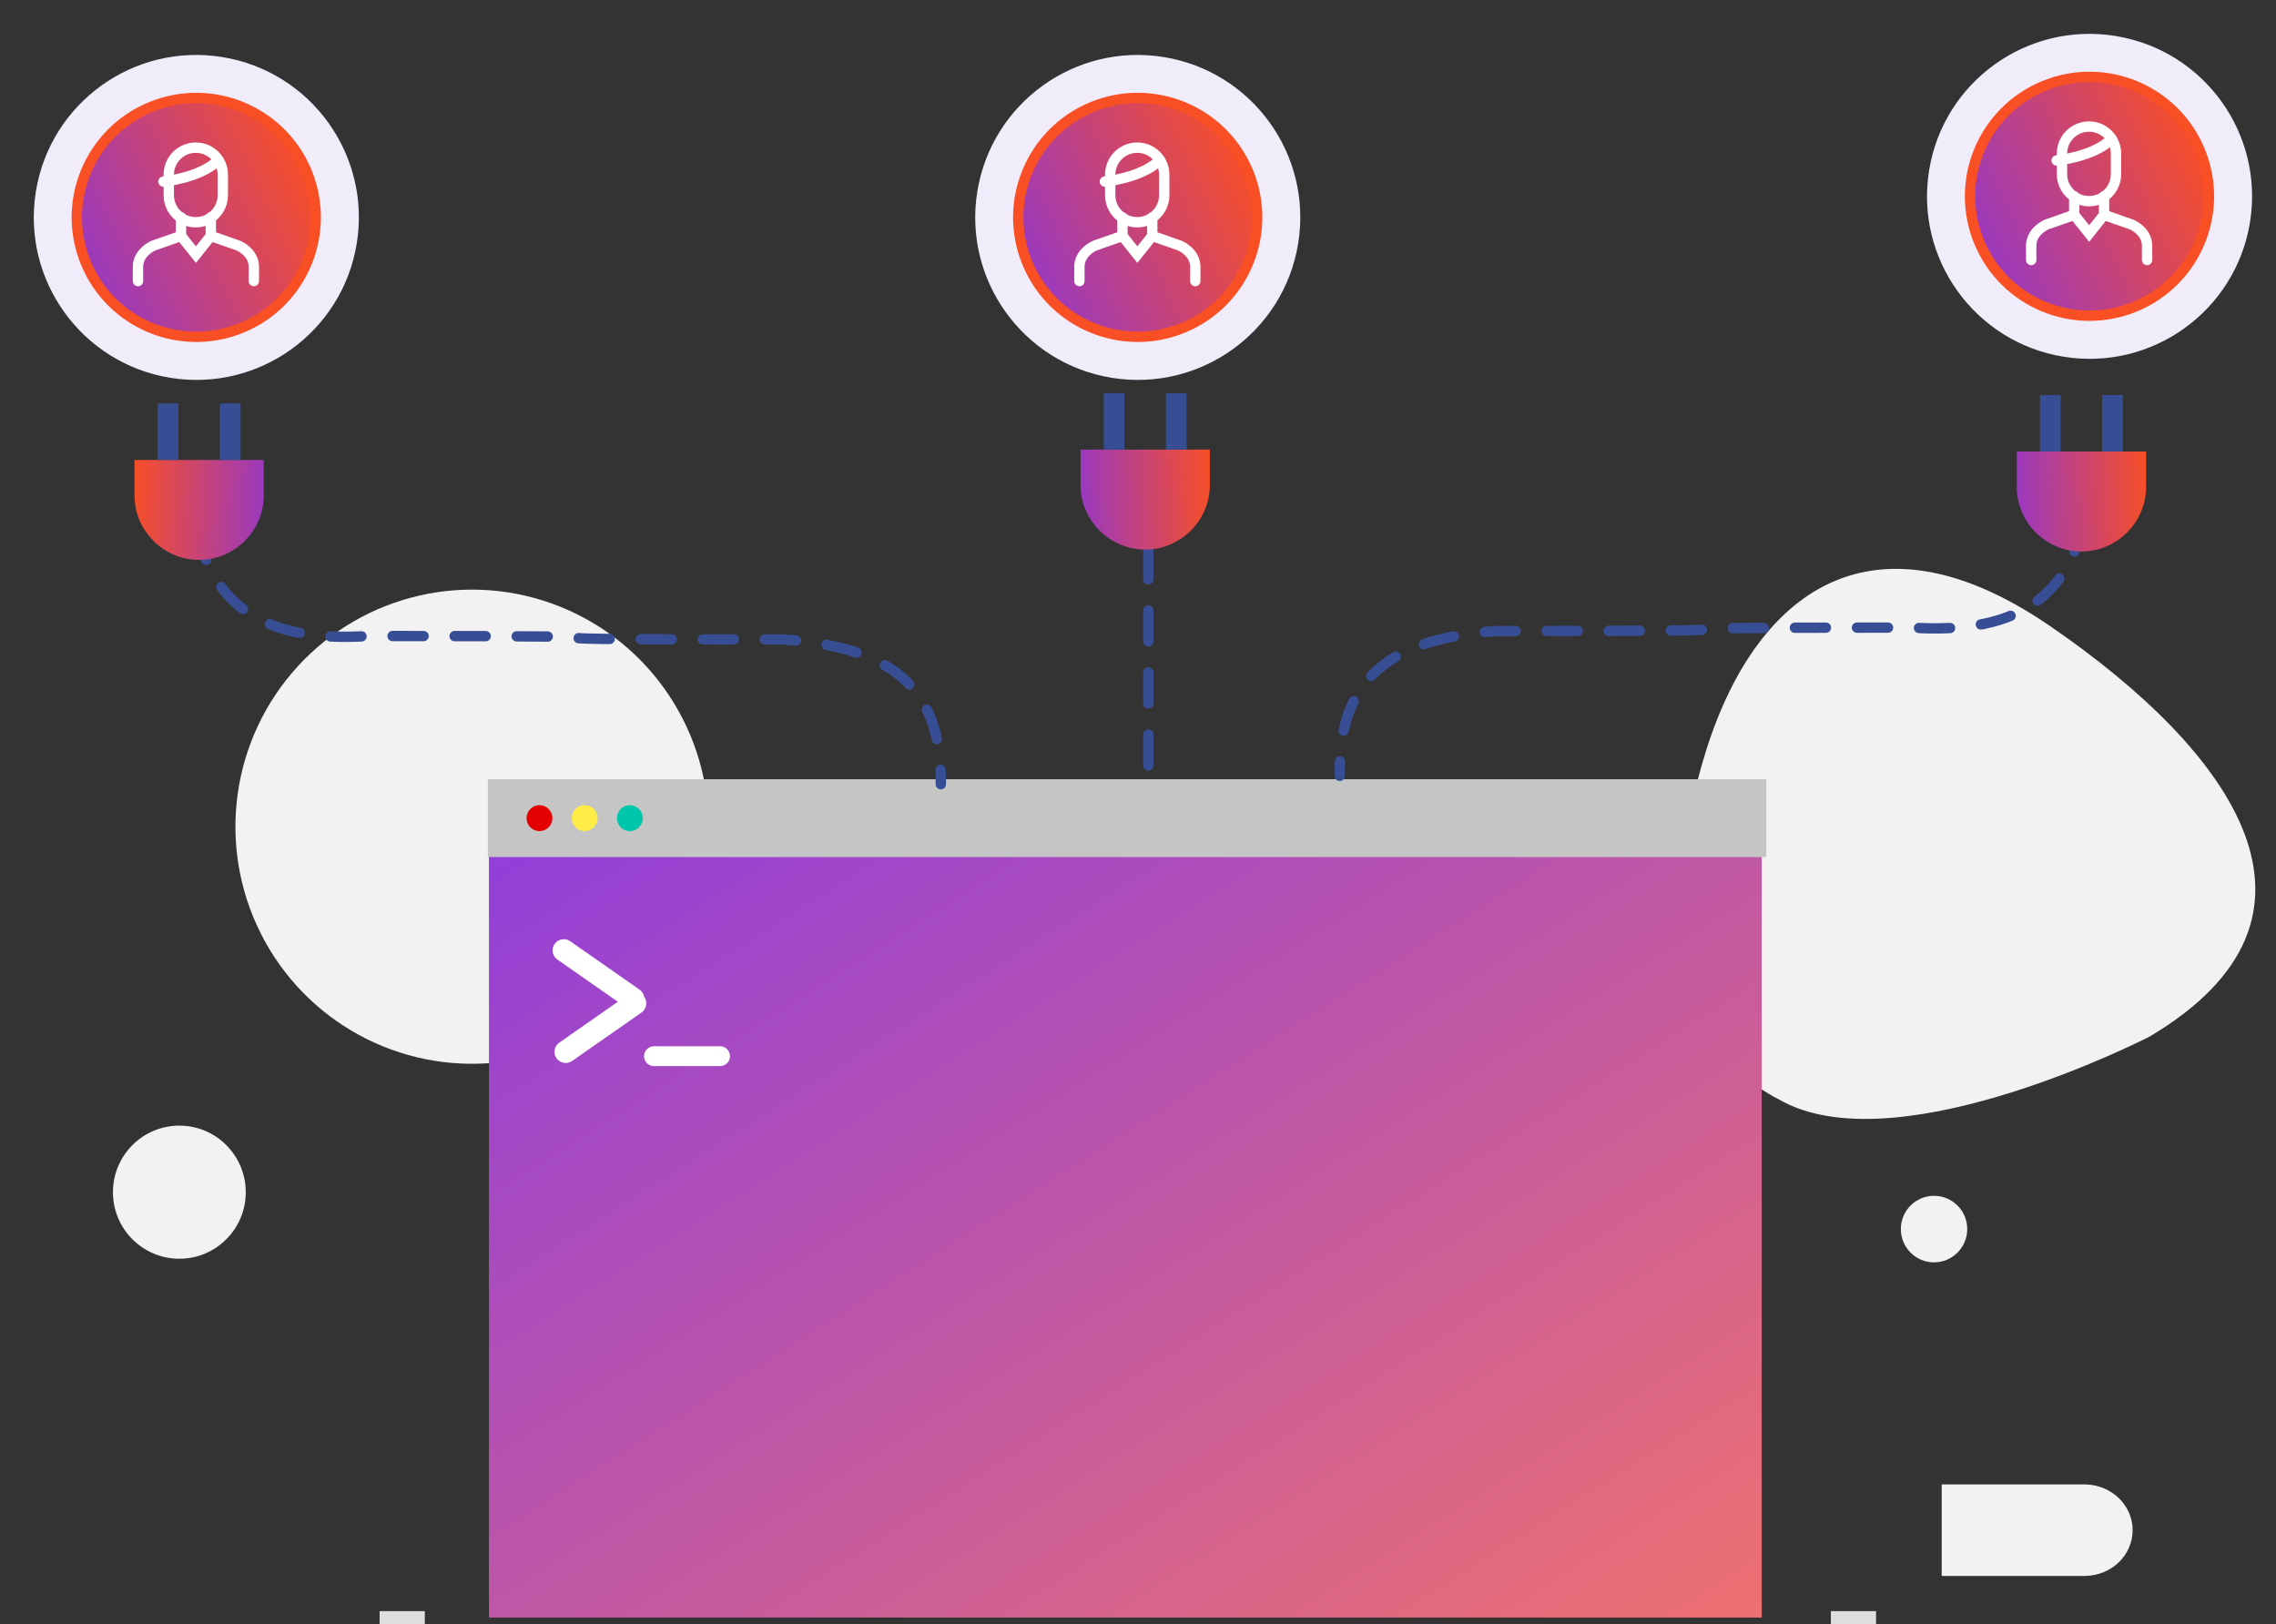 <svg width="220" height="157" viewBox="0 0 220 157" fill="none" xmlns="http://www.w3.org/2000/svg">
<rect x="0" y="0" width="220" height="157" fill="#333333" stroke="none"/>
<path fill-rule="evenodd" clip-rule="evenodd" d="M48.879 80.598C48.458 80.343 48.551 79.543 49.162 79.543H68.495C68.34 70.011 62.312 61.571 53.358 58.348C44.404 55.126 34.395 57.794 28.223 65.049C22.051 72.304 21.005 82.63 25.597 90.979C30.189 99.329 39.459 103.958 48.877 102.603L48.879 80.598Z" fill="#F2F2F2"/>
<path fill-rule="evenodd" clip-rule="evenodd" d="M207.775 100.21C207.775 100.21 183.982 112.464 172.459 106.558C160.937 100.653 159.882 90.333 164.483 73.997C169.085 57.661 180.509 48.383 198.228 60.566C215.947 72.749 227.282 88.636 207.775 100.21Z" fill="#F2F2F2"/>
<path fill-rule="evenodd" clip-rule="evenodd" d="M201.597 143.5H187.687V152.346H201.597C204.126 152.286 206.143 150.324 206.143 147.923C206.143 145.522 204.126 143.56 201.597 143.5Z" fill="#F2F2F2"/>
<rect x="47.262" y="78.134" width="123.029" height="78.233" fill="url(#paint0_linear)"/>
<rect x="47.155" y="75.327" width="123.576" height="7.525" fill="#C5C5C5"/>
<rect x="36.693" y="155.746" width="4.369" height="1.254" fill="#DEDEDE"/>
<rect x="176.972" y="155.746" width="4.369" height="1.254" fill="#DEDEDE"/>
<path fill-rule="evenodd" clip-rule="evenodd" d="M53.396 79.087C53.397 79.594 53.093 80.052 52.627 80.247C52.16 80.442 51.623 80.335 51.266 79.977C50.908 79.618 50.801 79.079 50.994 78.61C51.187 78.141 51.643 77.835 52.148 77.835C52.836 77.836 53.394 78.396 53.396 79.087Z" fill="#E20000"/>
<path fill-rule="evenodd" clip-rule="evenodd" d="M57.765 79.087C57.766 79.594 57.462 80.052 56.996 80.247C56.529 80.442 55.992 80.335 55.635 79.977C55.277 79.618 55.17 79.079 55.363 78.61C55.556 78.141 56.011 77.835 56.516 77.835C57.205 77.836 57.762 78.396 57.765 79.087Z" fill="#FFED47"/>
<path fill-rule="evenodd" clip-rule="evenodd" d="M62.134 79.087C62.135 79.594 61.831 80.052 61.364 80.247C60.898 80.442 60.361 80.335 60.004 79.977C59.646 79.618 59.539 79.079 59.732 78.61C59.925 78.141 60.38 77.835 60.885 77.835C61.573 77.836 62.131 78.396 62.134 79.087Z" fill="#00C7AB"/>
<path fill-rule="evenodd" clip-rule="evenodd" d="M23.756 115.249C23.756 118.802 20.882 121.682 17.337 121.682C13.791 121.682 10.917 118.802 10.917 115.249C10.917 111.696 13.791 108.815 17.337 108.815C20.882 108.815 23.756 111.696 23.756 115.249Z" fill="#F2F2F2"/>
<path fill-rule="evenodd" clip-rule="evenodd" d="M190.155 118.815C190.155 120.592 188.718 122.032 186.946 122.032C185.173 122.032 183.736 120.592 183.736 118.815C183.736 117.039 185.173 115.599 186.946 115.599C188.718 115.599 190.155 117.039 190.155 118.815Z" fill="#F2F2F2"/>
<path d="M202 44.5C201.953 57.919 195.016 61.331 184.762 60.669C145.873 60.669 183.659 61.002 144.769 61.002C133.281 61.742 129.388 66.53 129.5 75" stroke="#374E94" stroke-linecap="round" stroke-linejoin="round" stroke-dasharray="3 3"/>
<path fill-rule="evenodd" clip-rule="evenodd" d="M201.193 53.31H201.194C204.63 53.31 207.442 50.499 207.442 47.062V43.648H194.945V47.062C194.945 50.499 197.757 53.31 201.193 53.31Z" fill="url(#paint1_linear)"/>
<path d="M199.188 43.648V38.187H197.188V43.648H199.188ZM205.198 43.648V38.187H203.198V43.648H205.198Z" fill="#374E94"/>
<path d="M111 47V76" stroke="#374E94" stroke-linecap="round" stroke-linejoin="round" stroke-dasharray="3 3"/>
<path fill-rule="evenodd" clip-rule="evenodd" d="M110.696 53.124H110.696C114.133 53.124 116.945 50.312 116.945 46.875V43.461H104.447V46.875C104.447 50.312 107.259 53.124 110.696 53.124Z" fill="url(#paint2_linear)"/>
<path d="M108.691 43.461V38H106.691V43.461H108.691ZM114.701 43.461V38H112.701V43.461H114.701Z" fill="#374E94"/>
<path d="M18.442 45.313C18.489 58.732 25.427 62.145 35.68 61.482C74.569 61.482 36.783 61.816 75.673 61.816C87.161 62.555 91.054 67.343 90.942 75.813" stroke="#374E94" stroke-linecap="round" stroke-linejoin="round" stroke-dasharray="3 3"/>
<path fill-rule="evenodd" clip-rule="evenodd" d="M19.249 54.124H19.248C15.812 54.124 13 51.312 13 47.875V44.461H25.497V47.875C25.497 51.312 22.685 54.124 19.249 54.124Z" fill="url(#paint3_linear)"/>
<path d="M21.254 44.461V39H23.254V44.461H21.254ZM15.244 44.461V39H17.244V44.461H15.244Z" fill="#374E94"/>
<path fill-rule="evenodd" clip-rule="evenodd" d="M199.46 34.483C190.896 33.093 185.08 25.025 186.47 16.463C187.86 7.902 195.929 2.088 204.493 3.478C213.057 4.868 218.873 12.936 217.484 21.498C216.094 30.059 208.025 35.873 199.46 34.483Z" fill="#F1ECFA"/>
<path fill-rule="evenodd" clip-rule="evenodd" d="M191.306 23.394C188.867 17.505 191.664 10.752 197.555 8.313C203.445 5.873 210.198 8.669 212.637 14.558C215.077 20.447 212.279 27.2 206.389 29.639C200.498 32.079 193.745 29.283 191.306 23.394Z" fill="url(#paint4_linear)" stroke="#F94F24" stroke-linecap="round"/>
<path fill-rule="evenodd" clip-rule="evenodd" d="M204.536 16.836C204.536 18.277 203.367 19.446 201.925 19.446V19.446C200.483 19.446 199.314 18.277 199.314 16.836V14.845C199.314 13.404 200.483 12.235 201.925 12.235V12.235C203.367 12.235 204.536 13.404 204.536 14.845V16.836Z" stroke="white" stroke-linecap="round"/>
<path d="M200.495 18.973V20.77L197.829 21.704C197.829 21.704 196.337 22.327 196.337 23.756V25.133" stroke="white" stroke-linecap="round" stroke-linejoin="round"/>
<path d="M203.377 18.973V20.77L206.043 21.704C206.043 21.704 207.538 22.327 207.538 23.756V25.133" stroke="white" stroke-linecap="round" stroke-linejoin="round"/>
<path d="M198.798 15.514C198.798 15.514 202.388 15.165 204.108 13.435" stroke="white" stroke-linecap="round"/>
<path d="M200.495 20.77L201.938 22.575L203.377 20.77" stroke="white" stroke-linecap="round"/>
<path fill-rule="evenodd" clip-rule="evenodd" d="M107.46 36.521C98.896 35.131 93.08 27.063 94.47 18.502C95.86 9.94 103.929 4.126 112.493 5.516C121.057 6.906 126.873 14.974 125.483 23.536C124.094 32.097 116.024 37.911 107.46 36.521Z" fill="#F1ECFA"/>
<path fill-rule="evenodd" clip-rule="evenodd" d="M99.306 25.432C96.867 19.543 99.664 12.791 105.555 10.351C111.445 7.911 118.198 10.707 120.637 16.596C123.077 22.485 120.279 29.238 114.389 31.677C108.498 34.117 101.745 31.321 99.306 25.432Z" fill="url(#paint5_linear)" stroke="#F94F24" stroke-linecap="round"/>
<path fill-rule="evenodd" clip-rule="evenodd" d="M112.535 18.874C112.535 20.316 111.367 21.484 109.925 21.484V21.484C108.483 21.484 107.314 20.316 107.314 18.874V16.884C107.314 15.442 108.483 14.273 109.925 14.273V14.273C111.367 14.273 112.535 15.442 112.535 16.884V18.874Z" stroke="white" stroke-linecap="round"/>
<path d="M108.495 21.011V22.809L105.829 23.742C105.829 23.742 104.337 24.365 104.337 25.794V27.171" stroke="white" stroke-linecap="round" stroke-linejoin="round"/>
<path d="M111.377 21.011V22.809L114.043 23.742C114.043 23.742 115.538 24.365 115.538 25.794V27.171" stroke="white" stroke-linecap="round" stroke-linejoin="round"/>
<path d="M106.798 17.553C106.798 17.553 110.388 17.204 112.108 15.475" stroke="white" stroke-linecap="round"/>
<path d="M108.495 22.809L109.938 24.613L111.377 22.809" stroke="white" stroke-linecap="round"/>
<path fill-rule="evenodd" clip-rule="evenodd" d="M16.461 36.522C7.896 35.132 2.08 27.064 3.47 18.503C4.86 9.941 12.929 4.127 21.493 5.517C30.058 6.907 35.873 14.975 34.484 23.537C33.094 32.099 25.025 37.912 16.461 36.522Z" fill="#F1ECFA"/>
<path fill-rule="evenodd" clip-rule="evenodd" d="M8.306 25.433C5.867 19.544 8.665 12.792 14.555 10.352C20.445 7.912 27.198 10.708 29.638 16.597C32.077 22.486 29.279 29.238 23.389 31.678C17.498 34.118 10.746 31.322 8.306 25.433Z" fill="url(#paint6_linear)" stroke="#F94F24" stroke-linecap="round"/>
<path fill-rule="evenodd" clip-rule="evenodd" d="M21.536 18.875C21.536 20.316 20.367 21.485 18.925 21.485V21.485C17.483 21.485 16.314 20.316 16.314 18.875V16.885C16.314 15.443 17.483 14.274 18.925 14.274V14.274C20.367 14.274 21.536 15.443 21.536 16.885V18.875Z" stroke="white" stroke-linecap="round"/>
<path d="M17.496 21.012V22.809L14.829 23.743C14.829 23.743 13.338 24.366 13.338 25.795V27.172" stroke="white" stroke-linecap="round" stroke-linejoin="round"/>
<path d="M20.377 21.012V22.809L23.044 23.743C23.044 23.743 24.538 24.366 24.538 25.795V27.172" stroke="white" stroke-linecap="round" stroke-linejoin="round"/>
<path d="M15.798 17.553C15.798 17.553 19.388 17.204 21.108 15.475" stroke="white" stroke-linecap="round"/>
<path d="M17.495 22.81L18.938 24.614L20.377 22.81" stroke="white" stroke-linecap="round"/>
<path fill-rule="evenodd" clip-rule="evenodd" d="M53.519 91.407C53.807 90.804 54.566 90.604 55.114 90.986L61.822 95.67C62.063 95.839 62.217 96.091 62.267 96.364C62.303 96.415 62.336 96.47 62.364 96.529C62.592 97.007 62.441 97.579 62.007 97.882L55.299 102.565C54.752 102.948 53.992 102.747 53.705 102.145C53.477 101.667 53.628 101.095 54.061 100.792L59.721 96.841L53.876 92.759C53.442 92.457 53.291 91.884 53.519 91.407ZM63.215 101.141C62.684 101.141 62.254 101.571 62.254 102.102C62.254 102.632 62.684 103.062 63.215 103.062H69.599C70.13 103.062 70.56 102.632 70.56 102.102C70.56 101.571 70.13 101.141 69.599 101.141H63.215Z" fill="white"/>
<defs>
<linearGradient id="paint0_linear" x1="231.805" y1="117.251" x2="160.957" y2="5.836" gradientUnits="userSpaceOnUse">
<stop stop-color="#EE7170"/>
<stop offset="1" stop-color="#8F3DDC"/>
</linearGradient>
<linearGradient id="paint1_linear" x1="194.861" y1="54.7" x2="208.166" y2="54.103" gradientUnits="userSpaceOnUse">
<stop stop-color="#9839C3"/>
<stop offset="1" stop-color="#F94F24"/>
</linearGradient>
<linearGradient id="paint2_linear" x1="104.364" y1="54.514" x2="117.668" y2="53.916" gradientUnits="userSpaceOnUse">
<stop stop-color="#9839C3"/>
<stop offset="1" stop-color="#F94F24"/>
</linearGradient>
<linearGradient id="paint3_linear" x1="25.581" y1="55.514" x2="12.277" y2="54.916" gradientUnits="userSpaceOnUse">
<stop stop-color="#9839C3"/>
<stop offset="1" stop-color="#F94F24"/>
</linearGradient>
<linearGradient id="paint4_linear" x1="196.851" y1="37.183" x2="219.251" y2="26.98" gradientUnits="userSpaceOnUse">
<stop stop-color="#9839C3"/>
<stop offset="1" stop-color="#F94F24"/>
</linearGradient>
<linearGradient id="paint5_linear" x1="104.851" y1="39.221" x2="127.251" y2="29.018" gradientUnits="userSpaceOnUse">
<stop stop-color="#9839C3"/>
<stop offset="1" stop-color="#F94F24"/>
</linearGradient>
<linearGradient id="paint6_linear" x1="13.851" y1="39.222" x2="36.251" y2="29.019" gradientUnits="userSpaceOnUse">
<stop stop-color="#9839C3"/>
<stop offset="1" stop-color="#F94F24"/>
</linearGradient>
</defs>
</svg>
